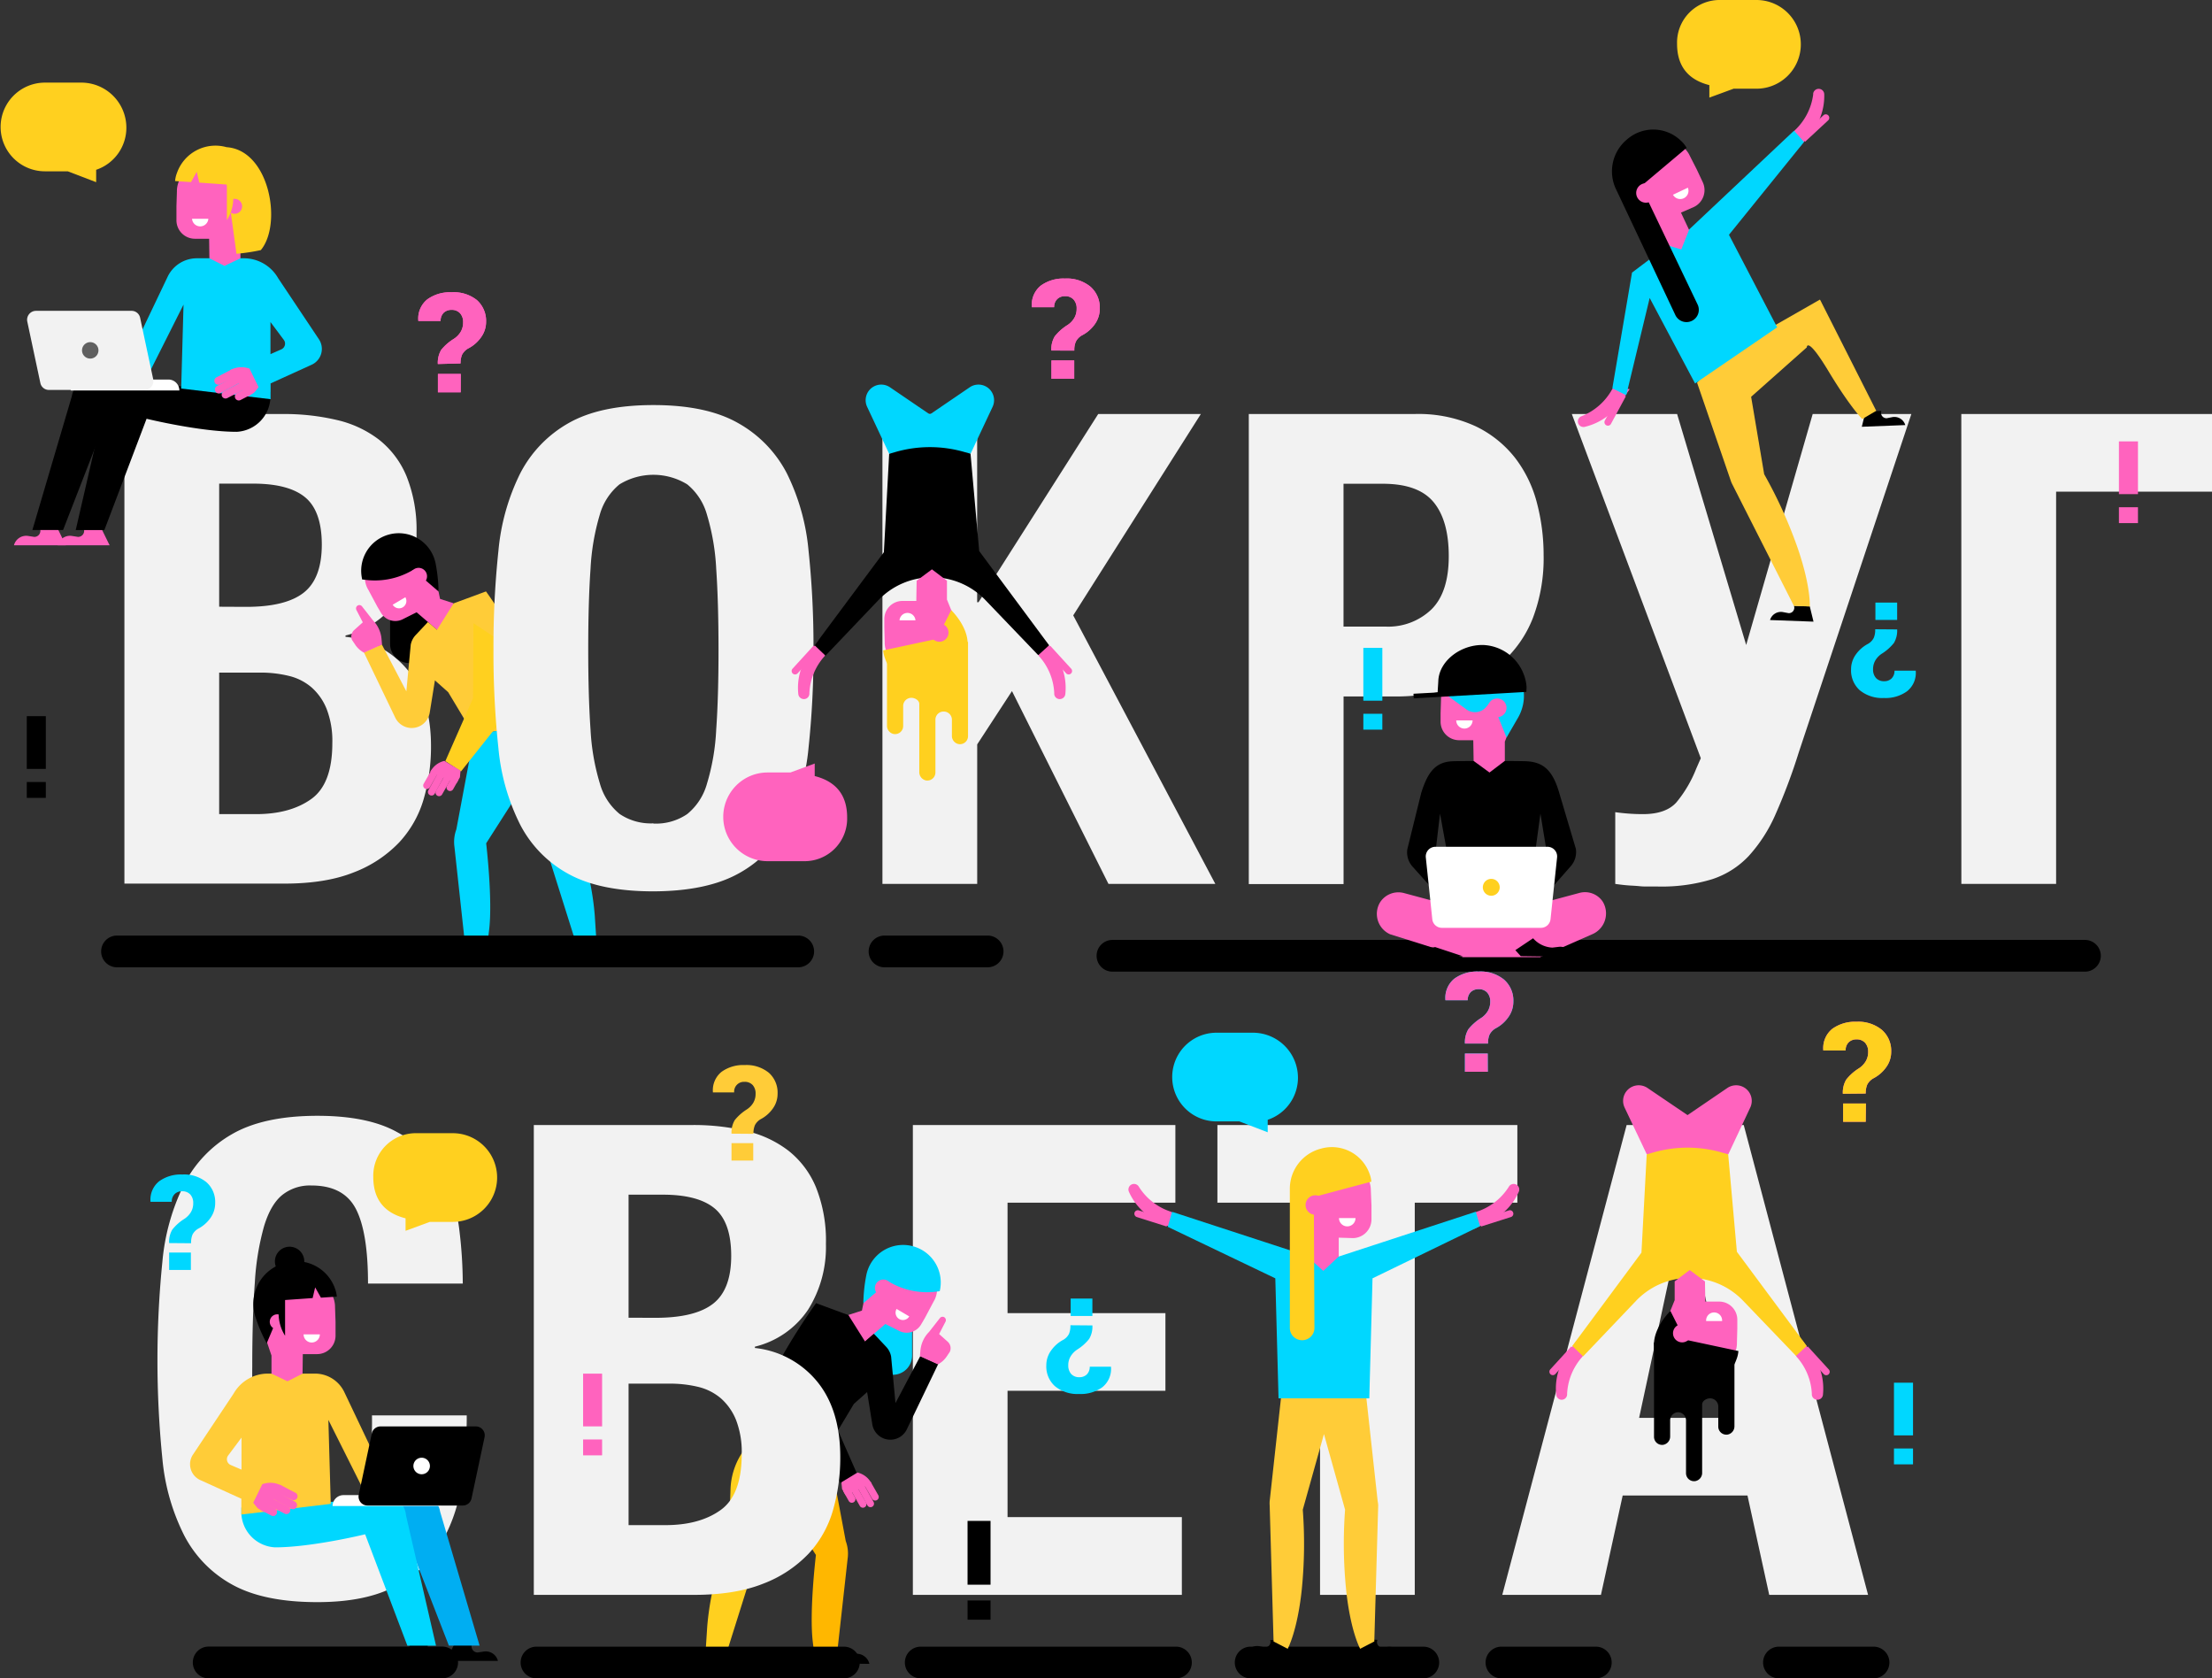 <svg xmlns="http://www.w3.org/2000/svg" viewBox="0 0 508.86 385.98"><rect x="0" y="0" width="508.86" height="385.98" fill="#333333" stroke="none"/><defs><style>.cls-2{fill:#f2f2f2}.cls-3{fill:#ff63be}.cls-4{fill:#fff}.cls-5{fill:#ffcc38}.cls-6{fill:#00d7ff}.cls-7{fill:#ffd01f}</style></defs><g style="isolation:isolate"><g id="Слой_2" data-name="Слой 2"><g id="Layer_1" data-name="Layer 1"><path class="cls-2" d="M28.62 95.22H65.1a52.63 52.63 0 0112.33 1.36 25.21 25.21 0 019.76 4.54 20.88 20.88 0 016.36 8.48 33.12 33.12 0 012.27 13 27 27 0 01-4.08 15 20.6 20.6 0 01-12.26 8.56v.3a21.41 21.41 0 0114.37 7.72q5.3 6.51 5.3 17.4a43.31 43.31 0 01-1.66 12.11 24.8 24.8 0 01-5.68 10.07 28.4 28.4 0 01-10.44 6.88q-6.44 2.58-16 2.58H28.62zm28 44.35q9.09 0 13.24-3.26t4.17-11q0-7.73-3.79-10.9t-11.95-3.18h-7.87v28.31zm2.27 47.67c5.25 0 9.48-1.16 12.72-3.48s4.84-6.61 4.84-12.86a20.44 20.44 0 00-1.29-7.8 13.07 13.07 0 00-3.48-5 12.44 12.44 0 00-5.22-2.65 27.2 27.2 0 00-6.66-.76h-9.38v32.54z"/><path d="M112.76 217.44l-1.25 1.39-12 .16a3 3 0 013.25-2.31l1.47.18a6.3 6.3 0 004.44-2.15zm25-1l-1.25 1.39-12 .16a3 3 0 013.25-2.31l1.47.18a6.3 6.3 0 004.44-2.15z"/><path d="M94.14 138.64h.15a4.4 4.4 0 014.4 4.4v9.46h-9V143a4.4 4.4 0 014.45-4.36z" transform="rotate(-180 94.215 145.57)"/><path class="cls-3" d="M84.71 135.61c-1.4-2.26-1-6.15 1.52-8.68a7.75 7.75 0 019.12-1.45l.5.26a7.73 7.73 0 013.93 5l1.45 7 3.1 1-.88 8.69-2.94-2.61-4.67-4-3 1.5a3.83 3.83 0 01-5.16-1.32l-.89-1.51z"/><path d="M83.64 133.3h-.31a8.63 8.63 0 015.92-10.3 8.64 8.64 0 0111 6.8 37.17 37.17 0 01.64 6.24l-5.81-5-.49.28a17.11 17.11 0 01-10.95 1.98z"/><path class="cls-4" d="M90.34 139.08a1.69 1.69 0 102.91-1.72"/><path class="cls-5" d="M93.48 159l1-10.68a4.43 4.43 0 011.14-2.26l2.82-3 2.09 1.79 3.82-6.08 7.45-2.75s12.45 17.17 14 27.3l.41 2.62-17.18 3.13-5.93-9.88-3.05-2.72-1.19 7.41a4.21 4.21 0 01-4.27 3.55 4.22 4.22 0 01-3.67-2.39l-7.21-15 4.1-1.87z"/><path class="cls-6" d="M132.27 216.17l-11.43-36.27s-10.13-6.37-11.49-10l-.3-.8 17.18-3.1 2.3 4.08a16.26 16.26 0 012.93 8.78l.38 11.65 1.73 4.41a64.71 64.71 0 013.25 15.57l.37 5.73z"/><path class="cls-6" d="M112.49 214.1l-.25 2.07h-5.37l-2.33-21.42a8.3 8.3 0 01.44-4l4.07-21.69 7.53-1.37 4.26 12.19-9 14.07s1.56 13.14.65 20.15z"/><path class="cls-3" d="M94.63 133.53a1.94 1.94 0 10.68-2.66 1.94 1.94 0 00-.68 2.66z"/><path class="cls-7" d="M114.67 147.14l2.88 15.81-11.5 14.47-3.6-2.37 6.37-14.47.1-17.25 5.75 3.81z"/><path class="cls-3" d="M83.73 150.1a5.53 5.53 0 01-2-1.8l-.73-1.08a2 2 0 01.46-2.3l2-1.79-1.47-2.84a.78.78 0 01.43-1.09.77.77 0 01.86.26l2.45 3.13.23.25a6.83 6.83 0 011.14 1.68 7 7 0 01.67 2.45l.11 1.26zm14.04 31.27a.82.82 0 01-.31-1.11l1.77-3.11 2-.22-2.35 4.13a.82.82 0 01-1.11.31zm1.09 1.48a.81.81 0 01-.31-1.1l2.68-4.82 1.41.8-2.64 4.81a.82.82 0 01-1.14.31z"/><path class="cls-3" d="M100.6 183a.82.82 0 01-.31-1.11l2.35-4.13 1.42.8-2.35 4.14a.81.81 0 01-1.11.3z"/><path class="cls-3" d="M103.13 181.82a.82.82 0 01-.31-1.11l1.24-2.18 1.41.81-1.23 2.18a.82.82 0 01-1.11.3z"/><path class="cls-3" d="M105 180.17l.8-1.4.15-1.54-3.7-2.22h-.09a4.85 4.85 0 00-3.16 2.48l-.12-.05z"/><path class="cls-2" d="M150.31 205q-12.26 0-19.53-4a27.1 27.1 0 01-11.12-11.35 49.1 49.1 0 01-5-17.56 206.68 206.68 0 01-1.14-22.78 207.71 207.71 0 011.14-22.62 50.14 50.14 0 015-17.79 28 28 0 0111.12-11.58q7.28-4.16 19.53-4.16t19.52 4.16A28 28 0 01181 108.84a50.14 50.14 0 015 17.79 207.71 207.71 0 011.14 22.62A206.68 206.68 0 01186 172a49.1 49.1 0 01-5 17.56 27.12 27.12 0 01-11.13 11.35q-7.3 4.04-19.56 4.09zm0-15.59a12.74 12.74 0 007.79-2.19 13.78 13.78 0 004.54-7 51.17 51.17 0 002.12-12.41q.54-7.64.53-18.54t-.53-18.46a52.17 52.17 0 00-2.12-12.41 13.79 13.79 0 00-4.54-7 14.91 14.91 0 00-15.59 0 13.85 13.85 0 00-4.54 7 52.68 52.68 0 00-2.12 12.41q-.53 7.56-.53 18.46t.53 18.54A51.66 51.66 0 00138 180.2a13.85 13.85 0 004.54 7 12.79 12.79 0 007.77 2.16zM203 95.22h21.79v43.29h.31l27.54-43.29h23.61l-29.36 46.31 32.69 61.76H255l-22.2-44.35-8 12.26v32.09H203zm84.28 0h38.14a31.41 31.41 0 0114 2.8 25.5 25.5 0 019.16 7.34 28.79 28.79 0 015 10.37 47 47 0 011.52 11.88 38.76 38.76 0 01-2.5 14.61 26.59 26.59 0 01-7 10.06 29.26 29.26 0 01-10.82 5.9 47.53 47.53 0 01-14.08 2h-11.62v43.14h-21.8zm31.48 48.89a14.35 14.35 0 0010.52-3.94q4-3.93 4-12.26 0-8.18-3.48-12.41t-11.65-4.24h-9.08v32.85zm62.66 59.78h-2.27c-.6 0-1.24 0-1.89-.07s-1.41-.11-2.27-.16-2-.17-3.41-.37v-16.5a45.34 45.34 0 006.36.45q5.3 0 7.72-2.72a28.4 28.4 0 004.54-7.72l1.06-2.42-29.67-79.16h24.22l15.89 53.12L417 95.22h22.7L413.81 173a133.78 133.78 0 01-5.37 14.31 35 35 0 01-6.13 9.53 20.12 20.12 0 01-8.48 5.38 39.73 39.73 0 01-12.41 1.67zm69.77-108.67h57.67v17.86H473v90.21h-21.8z"/><path d="M183.63 222.47H26.92a3.65 3.65 0 01-3.65-3.65 3.64 3.64 0 013.65-3.65h156.71a3.65 3.65 0 013.65 3.65 3.66 3.66 0 01-3.65 3.65zm296 1H255.92a3.65 3.65 0 01-3.65-3.65 3.64 3.64 0 013.65-3.65h223.71a3.65 3.65 0 013.65 3.65 3.66 3.66 0 01-3.65 3.65zm-252.43-1h-23.72a3.66 3.66 0 01-3.65-3.65 3.65 3.65 0 013.65-3.65h23.72a3.65 3.65 0 013.65 3.65 3.66 3.66 0 01-3.65 3.65z"/><path class="cls-6" d="M436.43 144.76a5.55 5.55 0 01-.74 3.11 11.07 11.07 0 01-2.66 2.39 4.75 4.75 0 00-1.57 1.55 3.93 3.93 0 00-.57 2.12 2.86 2.86 0 00.67 2 2.43 2.43 0 001.9.74 2.35 2.35 0 001.66-.61 2.41 2.41 0 00.7-1.81h4.89v.08a5.38 5.38 0 01-2 4.65 8.42 8.42 0 01-5.31 1.55 8.15 8.15 0 01-5.57-1.78 6.11 6.11 0 01-2-4.82 5.79 5.79 0 011.11-3.42 7.94 7.94 0 012.82-2.45 3.36 3.36 0 001.28-1.34 4.6 4.6 0 00.34-2zm-5-6.18h5v4h-5z"/><path class="cls-3" d="M100.72 83.72a5.78 5.78 0 01.78-3.26 11.59 11.59 0 012.79-2.46 5.11 5.11 0 001.65-1.62 4.17 4.17 0 00.6-2.24 3 3 0 00-.7-2.09 2.56 2.56 0 00-2-.78 2.53 2.53 0 00-1.75.64 2.57 2.57 0 00-.73 1.91h-5.13v-.1a5.65 5.65 0 012.07-4.87 8.88 8.88 0 015.58-1.63 8.55 8.55 0 015.81 1.78 6.38 6.38 0 012.13 5 6 6 0 01-1.17 3.59 8.15 8.15 0 01-3 2.58 3.57 3.57 0 00-1.35 1.41 4.88 4.88 0 00-.35 2zm5.26 6.5h-5.24V86H106z"/><path class="cls-3" d="M100.72 83.72a5.78 5.78 0 01.78-3.26 11.59 11.59 0 012.79-2.46 5.11 5.11 0 001.65-1.62 4.17 4.17 0 00.6-2.24 3 3 0 00-.7-2.09 2.56 2.56 0 00-2-.78 2.53 2.53 0 00-1.75.64 2.57 2.57 0 00-.73 1.91h-5.13v-.1a5.65 5.65 0 012.07-4.87 8.88 8.88 0 015.58-1.63 8.55 8.55 0 015.81 1.78 6.38 6.38 0 012.13 5 6 6 0 01-1.17 3.59 8.15 8.15 0 01-3 2.58 3.57 3.57 0 00-1.35 1.41 4.88 4.88 0 00-.35 2zm5.26 6.5h-5.24V86H106zm135.88-9.6a5.73 5.73 0 01.78-3.26 11.48 11.48 0 012.8-2.52 5 5 0 001.64-1.62 4.16 4.16 0 00.6-2.23 3 3 0 00-.7-2.09 2.55 2.55 0 00-2-.78 2.46 2.46 0 00-1.74.64 2.52 2.52 0 00-.74 1.9h-5.13v-.09a5.66 5.66 0 012.06-4.88 8.88 8.88 0 015.57-1.63 8.55 8.55 0 015.85 1.87A6.4 6.4 0 01253 71a6.1 6.1 0 01-1.16 3.59 8.25 8.25 0 01-3 2.57 3.52 3.52 0 00-1.35 1.42 4.82 4.82 0 00-.35 2.05zm5.26 6.49h-5.24V82.9h5.24z"/><path class="cls-3" d="M241.86 80.62a5.73 5.73 0 01.78-3.26 11.48 11.48 0 012.8-2.52 5 5 0 001.64-1.62 4.16 4.16 0 00.6-2.23 3 3 0 00-.7-2.09 2.55 2.55 0 00-2-.78 2.46 2.46 0 00-1.74.64 2.52 2.52 0 00-.74 1.9h-5.13v-.09a5.66 5.66 0 012.06-4.88 8.88 8.88 0 015.57-1.63 8.55 8.55 0 015.85 1.87A6.4 6.4 0 01253 71a6.1 6.1 0 01-1.16 3.59 8.25 8.25 0 01-3 2.57 3.52 3.52 0 00-1.35 1.42 4.82 4.82 0 00-.35 2.05zm5.26 6.49h-5.24V82.9h5.24zM194.88 188a9.79 9.79 0 01-10 10.06h-8.3a10.2 10.2 0 110-20.4h5.25l5.59-2.06v2.88c5.47 1.4 7.46 4.98 7.46 9.52z"/><path d="M10.54 176.84H6.16v-12.13h4.38zm0 6.66H6.16v-3.65h4.38z"/><path class="cls-6" d="M318 161.15h-4.37V149H318zm0 6.66h-4.37v-3.65H318z"/><path d="M358.56 181.9c-1.42-4.62-3.46-6.58-7.24-6.81-1.68-.11-15.71-.11-17.38 0-3.79.23-5.54 2.61-7 7.29l-3.19 12.93a4.91 4.91 0 001.2 4l4.32 4.82 2-17 3.71 20.3h16.63l2.76-20.3 2.77 16.87 4.2-4.78a4.92 4.92 0 001.18-4z"/><path class="cls-3" d="M331.51 160.48c-.05-3 2.58-6.43 6.38-7.44a8.6 8.6 0 019.55 3.78l.33.53a8.6 8.6 0 01.92 7l-2.51 6.21v4.43l-3.53 2.68L339 175l-.08-4.76h-3.33a4.26 4.26 0 01-4.19-4.24v-2z"/><path class="cls-4" d="M335 165.68a1.88 1.88 0 003.76 0"/><path class="cls-6" d="M346.57 169.63l2.62-4.52a9.67 9.67 0 00.83-1.82 9.77 9.77 0 00-5.93-12.45 6.29 6.29 0 00-.74-.22 9.68 9.68 0 00-11.76 6.1 6.67 6.67 0 00-.44 1.93l6.19 4.5a3.35 3.35 0 004.54-.55l1.26-1.5z"/><path class="cls-3" d="M342.27 162.8a2.15 2.15 0 102.15-2.16 2.15 2.15 0 00-2.15 2.16zm26.44 44.58a4.9 4.9 0 00-5.44-2l-9.39 2.52h-21.56l-9.39-2.52a5 5 0 00-5.43 2.11 5.13 5.13 0 002.29 7.38l16.76 5.27h17.74l12.12-5.33a5.21 5.21 0 002.3-7.43z"/><path d="M348.6 218.52l1.25 1.39 12 .16a3 3 0 00-3.25-2.31l-1.48.18a6.32 6.32 0 01-4.44-2.15zm-18.46-.71a4.7 4.7 0 01-1.08.13l-1.47-.18a3 3 0 00-3.25 2.31l12.21-.14z"/><path class="cls-4" d="M354.48 213.39h-22.79a2.22 2.22 0 01-2.2-2l-1.49-14.2a2.22 2.22 0 012.2-2.44H356a2.22 2.22 0 012.2 2.45l-1.51 14.21a2.22 2.22 0 01-2.21 1.98z"/><path class="cls-7" d="M345 204.07a1.94 1.94 0 11-1.94-1.94 1.94 1.94 0 011.94 1.94z"/><path d="M330.73 159.25c0-.53.13-2.07.16-2.91.37-4.48 5.22-8.08 10.26-8a10.42 10.42 0 019.47 7 9.46 9.46 0 01.56 2.73l-.05 1.06-25.91 1.48-.06-1.06z"/><path class="cls-7" d="M29.07 29.3A10.37 10.37 0 0018.64 19h-8.3a10.2 10.2 0 100 20.4h5.25l6.53 2.5v-2.85a10.2 10.2 0 006.95-9.75zM385.8 10.06A9.79 9.79 0 01395.77 0h8.3a10.2 10.2 0 110 20.4h-5.26l-5.58 2.05v-2.87c-5.44-1.38-7.43-4.96-7.43-9.52z"/><path d="M416.33 139.46l.86 3.51-10-.37a2.61 2.61 0 013-1.82l1.28.24a1.25 1.25 0 001.22-1.69zm12.83-44.82l-.86 3.51 10-.39a2.61 2.61 0 00-3-1.82l-1.27.25a1.26 1.26 0 01-1.23-1.69z"/><path class="cls-5" d="M418.67 68.9l-13.45 7.68-6.68 3.62-.62.64-.88.07L390.4 88l7.75 22.54a5.77 5.77 0 00.34.81l14.19 28 3.65.13s.31-4.56-2.89-13.74a105.29 105.29 0 00-7.6-16.68l-3-17.8 12.8-11.36s0-2.82 5 5.48 7.76 11 7.76 11l3.22-1.9-12.54-24.8a8.3 8.3 0 00-.41-.78z"/><path class="cls-3" d="M419.45 26.53l-5.28 4.91 1.09 1.16 5.28-4.9a.8.8 0 10-1.09-1.17z"/><path class="cls-3" d="M412.53 30.66l.3-.64a13.76 13.76 0 004.28-8.25v-.23a1.28 1.28 0 011.66-1.05 1.27 1.27 0 01.89 1.19 13.74 13.74 0 01-3.3 9.32l-2.47 2.88zm-43.34 66.06l3.43-6.34 1.4.76-3.42 6.34a.8.8 0 01-1.41-.76z"/><path class="cls-3" d="M371.45 89l-.54.45a13.81 13.81 0 01-6.91 6.2l-.22.09a1.28 1.28 0 00-.6 1.87 1.29 1.29 0 001.38.56 13.82 13.82 0 008.18-5.56l2.16-3.11z"/><path class="cls-6" d="M412.71 30.05l-24.17 22.76-13.1 9.88-4.53 26.62 3.2 1.59 5.39-22.37 10.44 19.66 18.89-12.91L397.74 54 415 32.66z"/><path class="cls-3" d="M388.73 35.83c-1.22-2.72-5.11-4.75-9-4a8.69 8.69 0 00-7.08 7.55l-.07.63a8.66 8.66 0 002.18 6.81l5.48 5.68 1.42 3.34 5.11 1.53 1.79-4.51-1.86-3.96 3-1.31a4.3 4.3 0 002-5.71L390.35 39z"/><path d="M389.17 73.81a2.82 2.82 0 001.34-3.81l-13-27.17L388 34a6.62 6.62 0 00-1.16-1.48 9.15 9.15 0 00-12.53-.47 9.51 9.51 0 00-2.56 11.45c.16.32 9.65 20.45 13.64 28.92a2.83 2.83 0 003.78 1.39z"/><path class="cls-4" d="M388.29 43.17a1.9 1.9 0 01-3.43 1.62"/><path class="cls-3" d="M380.67 43.43a2.24 2.24 0 11-3-1.07 2.25 2.25 0 013 1.07zM23.32 121.55l1.9 3.86H13.29a2.9 2.9 0 013.24-2.15l1.43.22a1.39 1.39 0 001.29-1.93h4.07z"/><path class="cls-3" d="M13.25 121.55l1.89 3.86H3.21a2.91 2.91 0 013.25-2.15l1.43.22a1.39 1.39 0 001.29-1.93h4.07z"/><path d="M14.51 121.9l10.55-27.14 12.11-6.13 13.74 7.42 3.85-5.9-15 1.66-20.09-4.55a5 5 0 00-3.14 3.85L7.45 121.9z"/><path d="M27 87.91a5 5 0 00-2.67 4l-6.91 30h6.59l9.71-25.6s12.29 3 20.72 3a8.18 8.18 0 007.77-7.77v-1.39z"/><path class="cls-6" d="M42.22 70.05l-.54 19.31 20.57 2.45v-3.63l9.41-4.28a4 4 0 001.69-5.9L64 64a9.09 9.09 0 00-7.9-4.6H45.3a7.45 7.45 0 00-6.74 4.26l-8.49 17.79L33.7 87zm20 11.4v-7.39l3.07 4.11a1.44 1.44 0 01-.58 2.18z"/><path class="cls-3" d="M40.7 44c-.05-3 2.57-6.41 6.35-7.42a8.57 8.57 0 019.51 3.76l.33.53a8.6 8.6 0 01.92 7l-2.5 7.38v4.15l-3.67 1.75-3.47-1.75-.06-4.49h-3.33a4.25 4.25 0 01-4.19-4.25v-3.22z"/><path class="cls-4" d="M44.18 50.32a1.88 1.88 0 003.75 0"/><path class="cls-3" d="M49.41 88a.9.9 0 01.39-1.22l3.5-1.82 2.34 1.15-5 2.27a.91.91 0 01-1.23-.38z"/><path class="cls-3" d="M49.54 90a.9.9 0 01.37-1.21l5.39-2.88.84 1.6-5.38 2.87a.89.89 0 01-1.22-.38z"/><path class="cls-3" d="M51.08 91.17a.91.91 0 01.38-1.17l4.68-2.44.83 1.6-4.67 2.39a.91.91 0 01-1.22-.38z"/><path class="cls-3" d="M54.13 91.61a.91.91 0 01.38-1.22L57 89.11l.83 1.6L55.34 92a.9.9 0 01-1.21-.39z"/><path class="cls-3" d="M56.87 91.2l1.13-.6a2.38 2.38 0 00.73-.61l.76-.95-2.11-4.3h-.1a5.39 5.39 0 00-4.38.41z"/><path class="cls-7" d="M52.12 33.85a9.39 9.39 0 00-11.41 5.92 6.48 6.48 0 00-.43 1.87l3.66.24 1.32-2.37.58 2.49 6.37.45 2.19 15.91a42.94 42.94 0 005.6-.84c5-6 2-23-7.88-23.67z"/><path class="cls-3" d="M52.26 47.44A1.72 1.72 0 1054 45.73a1.72 1.72 0 00-1.74 1.71z"/><path class="cls-7" d="M52.19 39.17v11.45A9.51 9.51 0 0053.54 44a16.82 16.82 0 00-1.35-4.83z"/><path class="cls-4" d="M16.26 89.8h25a2.51 2.51 0 00-2.51-2.51H16.26z"/><path class="cls-2" d="M11.3 89.68h21.94a2.05 2.05 0 002-2.48l-3-14.09a2 2 0 00-2-1.62H8.28a2.05 2.05 0 00-2 2.48l3 14.09a2 2 0 002.02 1.62z"/><path d="M18.87 80.58a1.89 1.89 0 101.89-1.89 1.89 1.89 0 00-1.89 1.89z" fill="#606060"/><path class="cls-7" d="M204.05 150.8v16.08a1.91 1.91 0 001.55 1.93 1.86 1.86 0 002.17-1.83v-4.64a1.88 1.88 0 011.88-1.85c.87 0 1.83.6 1.83 1.41v15.66a1.93 1.93 0 001.54 1.93 1.86 1.86 0 002.17-1.83v-12.11a1.87 1.87 0 012-1.9 1.87 1.87 0 011.79 1.88v3.67a1.91 1.91 0 001.55 1.93 1.85 1.85 0 002.16-1.83v-21.69z"/><path class="cls-6" d="M204.54 104.34h18.74l5.06-10.77a3.59 3.59 0 00-3.61-5.1 3.52 3.52 0 00-1.66.61l-9.16 6.24-9.16-6.24a3.6 3.6 0 00-1.66-.61 3.59 3.59 0 00-3.61 5.1z"/><path class="cls-3" d="M183.51 154.83l4.83-5.28-1.17-1.07-4.82 5.28a.79.79 0 101.16 1.07z"/><path class="cls-3" d="M190 150.19l-.24.65a13.61 13.61 0 00-3.56 8.5v.24a1.26 1.26 0 01-1.55 1.17 1.27 1.27 0 01-1-1.1 13.63 13.63 0 012.53-9.48l2.21-3zm55.23 4.64l-4.82-5.28 1.16-1.07 4.82 5.28a.79.79 0 11-1.16 1.07z"/><path class="cls-3" d="M238.72 150.19l.24.65a13.61 13.61 0 013.56 8.5v.24a1.26 1.26 0 001.55 1.17 1.27 1.27 0 001-1.1 13.63 13.63 0 00-2.53-9.48l-2.21-3z"/><path d="M241.34 148.41l-16.08-21.67-2-22.4L222 104a28.63 28.63 0 00-15.92-.07l-1.53.44-1.22 22.63-15.93 21.41 2.5 2.39 12.15-12.75a17.06 17.06 0 0112.29-5.28 17 17 0 0112.34 5.23l12.16 12.68z"/><path class="cls-3" d="M203.52 147.75c-.05 2.89 2.52 6.27 6.23 7.26a8.42 8.42 0 009.32-3.68l.32-.52a8.43 8.43 0 00.9-6.87l-2.45-6.06v-4.32l-3.45-2.62-3.52 2.62-.08 4.65h-3.25a4.17 4.17 0 00-4.11 4.17v1.93z"/><path class="cls-4" d="M206.93 142.67a1.84 1.84 0 013.67 0"/><path class="cls-7" d="M215.51 146.94l-12.33 2.64a6.5 6.5 0 00.43 1.88 9.43 9.43 0 0011.47 5.95 9.94 9.94 0 007.53-9.33c0-4.14-3.79-7.76-3.79-7.76z"/><path class="cls-3" d="M214 145.49a2.1 2.1 0 112.1 2.1 2.1 2.1 0 01-2.1-2.1zm277.83-31.84h-4.38v-12.13h4.38zm0 6.66h-4.38v-3.65h4.38z"/><path class="cls-2" d="M73 368.47q-12.26 0-19.53-4a27.13 27.13 0 01-11.11-11.37 49 49 0 01-5-17.55 226.67 226.67 0 010-45.41 50 50 0 015-17.78 28 28 0 0111.12-11.58q7.27-4.15 19.53-4.16 11.65 0 18.39 3.78a25.73 25.73 0 0110.06 9.6 33.42 33.42 0 014.17 12.56 104.41 104.41 0 01.83 12.64h-21.8q0-11.81-2.8-17.18t-10.21-5.37a10.18 10.18 0 00-6.74 2.2Q62.27 277 60.75 282a60.43 60.43 0 00-2.12 12.86q-.6 7.95-.6 19.45a187.7 187.7 0 00.83 19.83 43.8 43.8 0 002.57 11.73c1.16 2.78 2.62 4.64 4.39 5.6a12.62 12.62 0 006.18 1.41 14.4 14.4 0 005.37-1 9 9 0 004.27-3.88 25.71 25.71 0 002.87-8.33 75.53 75.53 0 001.06-14.15h21.8a97 97 0 01-1.37 16.69 36.89 36.89 0 01-5.07 13.62 25.91 25.91 0 01-10.44 9.23q-6.73 3.41-17.49 3.41zm137-109.73h60.39v17.86h-38.61V302h36.32v17.86h-36.32v29.06h40.1v17.88H210zm93.67 17.86h-23.61v-17.86h69v17.86h-23.6v90.2h-21.79zm70.53-17.86h26.94l28.6 108.06H407l-5-22.85h-28.71l-5 22.85h-22.7zm24.06 67.35l-10.44-48.59h-.3l-10.45 48.59z"/><path d="M186.75 381.11l1.25 1.4 12 .16a3 3 0 00-3.25-2.31l-1.47.18a6.29 6.29 0 01-4.44-2.16zm-25-1l1.25 1.4 12 .16a3 3 0 00-3.25-2.31l-1.47.18a6.29 6.29 0 01-4.44-2.16z"/><path class="cls-6" d="M200.82 302.32h9v9.46a4.4 4.4 0 01-4.4 4.4h-.15a4.4 4.4 0 01-4.4-4.4v-9.46h-.05z"/><path class="cls-3" d="M214.8 299.29c1.4-2.27 1-6.15-1.52-8.68a7.75 7.75 0 00-9.12-1.45l-.5.26a7.77 7.77 0 00-3.94 5l-1.44 7-3.1 1 .88 8.69 2.94-2.61 4.67-4 3 1.5a3.84 3.84 0 005.21-1.37l.89-1.51z"/><path class="cls-6" d="M215.87 297l.31-.05a8.62 8.62 0 00-5.93-10.26 8.63 8.63 0 00-11 6.8 36.15 36.15 0 00-.64 6.24l5.81-5 .49.28a17.11 17.11 0 0010.96 1.99z"/><path class="cls-4" d="M209.17 302.76a1.69 1.69 0 11-2.91-1.72"/><path d="M206 322.69l-1-10.68a4.43 4.43 0 00-1.14-2.26l-2.82-3-2.04 1.79-3.82-6.08-7.45-2.75s-12.45 17.17-14 27.29l-.41 2.63 17.18 3.13 5.93-9.88 3.05-2.72 1.19 7.41a4.2 4.2 0 004.27 3.54 4.19 4.19 0 003.67-2.38l7.21-15-4.1-1.87z"/><path class="cls-7" d="M167.24 379.85l11.43-36.27s10.13-6.37 11.49-10l.3-.8-17.18-3.13-2.3 4.08a16.26 16.26 0 00-2.93 8.78l-.38 11.65-1.73 4.41a64.71 64.71 0 00-3.25 15.57l-.37 5.73z"/><path d="M187 377.78l.25 2.07h5.37l2.38-21.42a8.3 8.3 0 00-.44-4l-4.07-21.69-7.53-1.38-4.26 12.2 9 14.07s-1.59 13.14-.7 20.15z" fill="#ffb700"/><path class="cls-3" d="M204.88 297.21a1.94 1.94 0 11-.68-2.66 2 2 0 01.68 2.66z"/><path d="M184.84 310.82l-2.88 15.81 11.5 14.47 3.6-2.37-6.37-14.47-.1-17.25-5.75 3.81z"/><path class="cls-3" d="M215.78 313.78a5.62 5.62 0 002-1.8l.72-1.08a2 2 0 00-.46-2.3l-2-1.79 1.47-2.84a.78.78 0 00-.43-1.09.77.77 0 00-.86.26l-2.45 3.13-.23.25a6.83 6.83 0 00-1.14 1.68 7 7 0 00-.67 2.45l-.11 1.26zM201.74 345a.82.82 0 00.31-1.11l-1.77-3.1-2-.23 2.35 4.14a.81.81 0 001.11.3zm-1.09 1.53a.81.81 0 00.31-1.1l-2.68-4.83-1.41.81 2.67 4.81a.82.82 0 001.11.31z"/><path class="cls-3" d="M198.91 346.65a.82.82 0 00.31-1.11l-2.35-4.13-1.42.8 2.35 4.14a.81.81 0 001.11.3z"/><path class="cls-3" d="M196.38 345.5a.82.82 0 00.31-1.11l-1.24-2.18-1.45.79 1.23 2.17a.82.82 0 001.15.33z"/><path class="cls-3" d="M194.51 343.84l-.8-1.39-.15-1.54 3.7-2.22h.09a4.85 4.85 0 013.12 2.46l.12-.05z"/><path d="M101.74 386H48a3.64 3.64 0 01-3.64-3.65 3.64 3.64 0 013.64-3.66h53.72a3.65 3.65 0 013.65 3.64 3.65 3.65 0 01-3.63 3.67zm92.39 0h-70.71a3.64 3.64 0 01-3.65-3.65 3.64 3.64 0 013.65-3.64h70.71a3.64 3.64 0 013.65 3.64 3.64 3.64 0 01-3.65 3.65zm76.4 0h-58.72a3.65 3.65 0 01-3.65-3.65 3.65 3.65 0 013.65-3.64h58.72a3.64 3.64 0 013.64 3.64 3.64 3.64 0 01-3.64 3.65zm56.89 0h-39.71a3.64 3.64 0 01-3.65-3.65 3.64 3.64 0 013.65-3.64h39.71a3.64 3.64 0 013.65 3.64 3.64 3.64 0 01-3.65 3.65zm39.69 0H345.4a3.65 3.65 0 01-3.65-3.65 3.65 3.65 0 013.65-3.64h21.71a3.64 3.64 0 013.65 3.64 3.64 3.64 0 01-3.65 3.65zm63.89 0h-21.76a3.65 3.65 0 01-3.65-3.65 3.65 3.65 0 013.65-3.64H431a3.65 3.65 0 013.65 3.64A3.65 3.65 0 01431 386z"/><path class="cls-6" d="M251.3 304.83a5.46 5.46 0 01-.75 3.11 10.87 10.87 0 01-2.66 2.39 4.91 4.91 0 00-1.56 1.55 3.85 3.85 0 00-.58 2.12 2.91 2.91 0 00.67 2 2.45 2.45 0 001.9.74 2.37 2.37 0 001.67-.61 2.41 2.41 0 00.7-1.81h4.89v.09a5.39 5.39 0 01-2 4.64 8.45 8.45 0 01-5.32 1.55 8.13 8.13 0 01-5.56-1.78 6.09 6.09 0 01-2-4.82 5.76 5.76 0 011.11-3.41 7.93 7.93 0 012.81-2.46 3.32 3.32 0 001.29-1.34 4.78 4.78 0 00.33-2zm-5-6.18h5v4h-5zM38.91 285.89a5.38 5.38 0 01.74-3.11 10.87 10.87 0 012.66-2.39 5 5 0 001.57-1.55 3.93 3.93 0 00.57-2.12 2.86 2.86 0 00-.67-2 2.45 2.45 0 00-1.9-.74 2.37 2.37 0 00-1.67.61 2.44 2.44 0 00-.7 1.81h-4.89v-.09a5.4 5.4 0 012-4.64 8.47 8.47 0 015.32-1.55 8.11 8.11 0 015.56 1.78 6.06 6.06 0 012 4.82 5.82 5.82 0 01-1.1 3.41 7.87 7.87 0 01-2.82 2.46 3.39 3.39 0 00-1.29 1.34 4.78 4.78 0 00-.33 2zm5 6.18h-5v-4h5zM337 240a5.79 5.79 0 01.78-3.27 11.8 11.8 0 012.79-2.51 5 5 0 001.65-1.62 4.16 4.16 0 00.6-2.23 3 3 0 00-.7-2.09 2.55 2.55 0 00-2-.78 2.5 2.5 0 00-1.75.64 2.55 2.55 0 00-.73 1.9h-5.13v-.09a5.67 5.67 0 012.07-4.88 8.88 8.88 0 015.58-1.63 8.55 8.55 0 015.85 1.87 6.39 6.39 0 012.13 5.06 6.06 6.06 0 01-1.17 3.59 8.21 8.21 0 01-2.95 2.57 3.57 3.57 0 00-1.35 1.41 4.9 4.9 0 00-.35 2.06zm5.26 6.49H337v-4.19h5.24z"/><path class="cls-3" d="M337 240a5.79 5.79 0 01.78-3.27 11.8 11.8 0 012.79-2.51 5 5 0 001.65-1.62 4.16 4.16 0 00.6-2.23 3 3 0 00-.7-2.09 2.55 2.55 0 00-2-.78 2.5 2.5 0 00-1.75.64 2.55 2.55 0 00-.73 1.9h-5.13v-.09a5.67 5.67 0 012.07-4.88 8.88 8.88 0 015.58-1.63 8.55 8.55 0 015.85 1.87 6.39 6.39 0 012.13 5.06 6.06 6.06 0 01-1.17 3.59 8.21 8.21 0 01-2.95 2.57 3.57 3.57 0 00-1.35 1.41 4.9 4.9 0 00-.35 2.06zm5.26 6.49H337v-4.19h5.24z"/><path d="M94.44 378.12L92.55 382h11.93a2.91 2.91 0 00-3.25-2.16l-1.43.22a1.39 1.39 0 01-1.29-1.93h-4.07z"/><path d="M104.52 378.12l-1.9 3.87h11.93a2.9 2.9 0 00-3.24-2.16l-1.43.22a1.39 1.39 0 01-1.29-1.93h-4.07z"/><path d="M103.26 378.47l-10.55-27.13-12.12-6.14-13.74 7.42-3.85-5.9 15 1.66 20.1-4.55a5 5 0 013.15 3.85l9.08 30.79z" fill="#00aef2"/><path class="cls-6" d="M90.73 344.48a5 5 0 012.66 4l6.91 30h-6.59L84 352.87s-12.29 3-20.71 3a8.17 8.17 0 01-7.77-7.76v-1.39z"/><path class="cls-5" d="M84.07 343.58l3.62-5.58-8.48-17.83a7.48 7.48 0 00-6.75-4.26H61.64a9.09 9.09 0 00-7.9 4.6l-9.33 14a4 4 0 001.69 5.9l9.42 4.28v3.63l20.57-2.45-.55-19.31zm-31-6.65a1.44 1.44 0 01-.58-2.19l3.07-4.11V338z"/><path class="cls-3" d="M77.07 300.52c0-2.95-2.57-6.4-6.36-7.42a8.59 8.59 0 00-9.51 3.76l-.32.53a8.56 8.56 0 00-.92 7l2.5 7.38v4.15l3.67 1.76 3.47-1.76.06-4.49H73a4.25 4.25 0 004.19-4.25V304z"/><path class="cls-4" d="M73.58 306.89a1.87 1.87 0 01-3.74 0"/><path class="cls-3" d="M68.35 344.54a.91.91 0 00-.38-1.22l-3.5-1.82-2.35 1.15 5 2.27a.9.9 0 001.23-.38z"/><path class="cls-3" d="M68.23 346.58a.91.91 0 00-.38-1.22l-5.39-2.87-.83 1.59L67 347a.89.89 0 001.23-.42z"/><path class="cls-3" d="M66.68 347.74a.91.91 0 00-.38-1.22l-4.67-2.44-.83 1.6 4.67 2.44a.9.9 0 001.21-.38zm-3.04.44a.89.89 0 00-.39-1.21l-2.45-1.29-.84 1.6 2.46 1.28a.9.9 0 001.22-.38z"/><path class="cls-3" d="M60.9 347.77l-1.15-.6a2.18 2.18 0 01-.74-.61l-.76-.95 2.11-4.3h.1a5.38 5.38 0 014.38.41z"/><path d="M65.64 290.42a9.41 9.41 0 0111.42 5.92 6.61 6.61 0 01.42 1.87l-3.65.24-1.33-2.37-.58 2.46-6.37.45-4.19 9.94a31.23 31.23 0 01-2.45-5.63 9.72 9.72 0 016.73-12.88z"/><path class="cls-3" d="M65.5 304a1.72 1.72 0 11-1.71-1.72A1.71 1.71 0 0165.5 304z"/><path d="M70 290.11a3.38 3.38 0 11-3.38-3.38 3.38 3.38 0 013.38 3.38zm-4.42 5.63v11.46a9.53 9.53 0 01-1.36-6.63 16.5 16.5 0 011.36-4.83z"/><path class="cls-4" d="M101.51 346.37h-25a2.51 2.51 0 012.49-2.51h22.5z"/><path d="M106.47 346.25H84.53a2.05 2.05 0 01-2-2.48l3-14.09a2.05 2.05 0 012-1.62h21.94a2.05 2.05 0 012 2.48l-3 14.09a2.05 2.05 0 01-2 1.62z"/><path class="cls-4" d="M98.9 337.16a1.9 1.9 0 11-1.9-1.9 1.9 1.9 0 011.9 1.9z"/><path class="cls-7" d="M85.87 270.68a9.79 9.79 0 0110-10.06h8.29a10.2 10.2 0 110 20.4h-5.28l-5.58 2.05v-2.87c-5.44-1.38-7.43-4.96-7.43-9.52z"/><path class="cls-3" d="M423.94 251.55a5.78 5.78 0 01.78-3.26 11.38 11.38 0 012.79-2.51 5 5 0 001.65-1.63 4.11 4.11 0 00.6-2.23 3 3 0 00-.7-2.09 2.56 2.56 0 00-2-.78 2.49 2.49 0 00-1.75.64 2.53 2.53 0 00-.73 1.9h-5.14v-.09a5.68 5.68 0 012.07-4.88 8.94 8.94 0 015.58-1.63 8.52 8.52 0 015.84 1.88 6.37 6.37 0 012.13 5 6 6 0 01-1.16 3.59 8.28 8.28 0 01-3 2.58 3.58 3.58 0 00-1.35 1.41 5 5 0 00-.35 2.05zm5.26 6.45H424v-4.21h5.25z"/><path class="cls-7" d="M423.94 251.55a5.78 5.78 0 01.78-3.26 11.38 11.38 0 012.79-2.51 5 5 0 001.65-1.63 4.11 4.11 0 00.6-2.23 3 3 0 00-.7-2.09 2.56 2.56 0 00-2-.78 2.49 2.49 0 00-1.75.64 2.53 2.53 0 00-.73 1.9h-5.14v-.09a5.68 5.68 0 012.07-4.88 8.94 8.94 0 015.58-1.63 8.52 8.52 0 015.84 1.88 6.37 6.37 0 012.13 5 6 6 0 01-1.16 3.59 8.28 8.28 0 01-3 2.58 3.58 3.58 0 00-1.35 1.41 5 5 0 00-.35 2.05zm5.26 6.45H424v-4.21h5.25z"/><path class="cls-6" d="M440.08 330.12h-4.38V318h4.38zm0 6.66h-4.38v-3.65h4.38z"/><path class="cls-3" d="M378.84 265.49h18.74l5.06-10.77a3.59 3.59 0 00-3.62-5.1 3.62 3.62 0 00-1.65.6l-9.16 6.24-9.21-6.24a3.62 3.62 0 00-1.65-.6 3.59 3.59 0 00-3.62 5.1zM357.81 316l4.82-5.28-1.17-1.06-4.82 5.28a.8.8 0 00.05 1.12.79.79 0 001.12-.06z"/><path class="cls-3" d="M364.32 311.33l-.25.65a13.75 13.75 0 00-3.56 8.51v.24a1.26 1.26 0 01-1.51 1.17 1.29 1.29 0 01-1-1.11 13.66 13.66 0 012.53-9.48l2.21-3.05zm55.2 4.67l-4.82-5.28 1.17-1.06 4.82 5.28a.79.79 0 11-1.17 1.06z"/><path class="cls-3" d="M413 311.33l.24.65a13.69 13.69 0 013.56 8.51v.24a1.28 1.28 0 001.56 1.17 1.29 1.29 0 001-1.11 13.71 13.71 0 00-2.53-9.48l-2.21-3.05z"/><path class="cls-7" d="M415.63 309.55l-16.07-21.66-2-22.4-1.29-.38a28.54 28.54 0 00-15.92-.06l-1.53.44-1.21 22.6-15.91 21.46 2.49 2.4 12.16-12.76a17 17 0 0112.29-5.28 17 17 0 0112.36 5.25l12.16 12.67z"/><path d="M399 312v16a1.93 1.93 0 01-1.55 1.93 1.86 1.86 0 01-2.17-1.83v-4.64a1.88 1.88 0 00-1.88-1.86c-.87 0-1.83.61-1.83 1.42v15.68a1.92 1.92 0 01-1.54 1.93 1.85 1.85 0 01-2.17-1.83v-12.11a1.86 1.86 0 00-1.86-1.89 1.86 1.86 0 00-1.79 1.87v3.68a1.93 1.93 0 01-1.55 1.93 1.85 1.85 0 01-2.16-1.83v-21.7z"/><path class="cls-3" d="M399.57 308.89c.05 2.89-2.52 6.27-6.23 7.27a8.41 8.41 0 01-9.32-3.69l-.32-.52a8.4 8.4 0 01-.9-6.86l2.45-6.07v-4.32l3.45-2.61 3.52 2.62.08 4.64h3.25a4.17 4.17 0 014.11 4.17v1.93z"/><path class="cls-4" d="M396.16 303.82a1.84 1.84 0 10-3.67 0"/><path d="M387.58 308.09l12.33 2.63a6.5 6.5 0 01-.43 1.88 9.44 9.44 0 01-11.47 6 10 10 0 01-7.53-9.34c0-4.14 3.79-7.76 3.79-7.76z"/><path class="cls-3" d="M389.07 306.63a2.1 2.1 0 10-2.1 2.1 2.1 2.1 0 002.1-2.1z"/><path class="cls-6" d="M298.59 247.8a10.37 10.37 0 00-10.44-10.29h-8.29a10.2 10.2 0 100 20.4h5.25l6.52 2.5v-2.87a10.21 10.21 0 006.96-9.74z"/><path d="M295.87 377.35l.82 3.52-10-.46a2.61 2.61 0 013-1.8l1.27.26a1.26 1.26 0 001.24-1.69zm17.35-.35l-1.1 3.44 10 .32a2.6 2.6 0 00-2.85-2l-1.29.16a1.26 1.26 0 01-1.1-1.78z"/><path class="cls-5" d="M316.93 345.27l-2.6-23.7-9-3.56-.82.32-.83-.32-9 3.56-2.6 23.7a6.47 6.47 0 000 .88l.9 31.37 3.25 1.68s2.22-4 3.24-13.66a105.35 105.35 0 00.23-18.33l4.87-17.39 4.86 17.39a105.35 105.35 0 00.23 18.33c1 9.67 3.24 13.66 3.24 13.66l3.25-1.68.9-31.37a6.47 6.47 0 00-.12-.88z"/><path class="cls-3" d="M347.1 278.38l-6.86 2.18.48 1.52 6.87-2.18a.8.8 0 00.51-1 .78.78 0 00-1-.52z"/><path class="cls-3" d="M339.09 279.16l.54-.45a13.74 13.74 0 007.38-5.63l.13-.21a1.29 1.29 0 011.95-.24 1.29 1.29 0 01.3 1.46 13.79 13.79 0 01-7 7l-3.39 1.56zm-77.09-.78l6.86 2.18-.48 1.52-6.87-2.18a.81.81 0 01-.52-1 .8.8 0 011.01-.52z"/><path class="cls-3" d="M270 279.16l-.54-.45a13.74 13.74 0 01-7.38-5.63l-.13-.21a1.29 1.29 0 00-1.95-.24 1.29 1.29 0 00-.3 1.46 13.79 13.79 0 007 7l3.46 1.55z"/><path class="cls-6" d="M339.5 278.68L307.94 289h-6.75l-31.56-10.3-1 3.45L293.38 294l.74 27.6H315l.74-27.6 24.73-12z"/><path class="cls-3" d="M315.35 273.7c0-3-2.6-6.49-6.43-7.51a8.68 8.68 0 00-9.63 3.81l-.33.53a8.71 8.71 0 00-.93 7.09l2.53 7.48-.13 3.63 4 3.56 3.54-3.31v-4.33l3.29.1a4.32 4.32 0 004.24-4.31v-3.21z"/><path class="cls-7" d="M299.55 308.23a2.82 2.82 0 002.83-2.84l-.14-30.11 13.23-3.51a6.33 6.33 0 00-.42-1.83 9.18 9.18 0 00-11.13-5.78 9.53 9.53 0 00-7.2 9.28v32a2.82 2.82 0 002.83 2.79z"/><path class="cls-4" d="M311.83 280.15a1.9 1.9 0 01-3.8 0"/><path class="cls-3" d="M304.82 277.14a2.24 2.24 0 11-2.24-2.24 2.24 2.24 0 012.24 2.24z"/><path d="M227.87 364.46h-5.29v-14.67h5.29zm0 8.05h-5.29v-4.42h5.29z"/><path class="cls-2" d="M122.8 258.74h36.48a52.63 52.63 0 0112.33 1.36 25.21 25.21 0 019.76 4.54 20.85 20.85 0 016.36 8.47 33 33 0 012.27 13 27.05 27.05 0 01-4.08 15.06 20.55 20.55 0 01-12.26 8.55v.3a21.45 21.45 0 0114.34 7.74q5.31 6.51 5.3 17.41a43.36 43.36 0 01-1.66 12.11 24.65 24.65 0 01-5.64 10.06 28.33 28.33 0 01-10.44 6.89q-6.44 2.58-16 2.57H122.8zm28 44.34q9.09 0 13.25-3.25t4.16-11q0-7.71-3.79-10.89t-11.95-3.18h-7.87v28.3zm2.27 47.68q7.88 0 12.72-3.48t4.84-12.87a20.42 20.42 0 00-1.29-7.79 13.19 13.19 0 00-3.48-5 12.55 12.55 0 00-5.22-2.65 27.71 27.71 0 00-6.66-.75h-9.38v32.54z"/><path class="cls-5" d="M168.28 260.73a5.57 5.57 0 01.74-3.11 11.27 11.27 0 012.66-2.39 4.82 4.82 0 001.57-1.54 4 4 0 00.57-2.13 2.88 2.88 0 00-.66-2 2.43 2.43 0 00-1.91-.75 2.25 2.25 0 00-2.36 2.43H164v-.09a5.42 5.42 0 012-4.65 8.48 8.48 0 015.31-1.55 8.14 8.14 0 015.57 1.78 6.11 6.11 0 012 4.82 5.77 5.77 0 01-1.11 3.42 7.84 7.84 0 01-2.82 2.45 3.44 3.44 0 00-1.28 1.35 4.74 4.74 0 00-.34 2zm5 6.18h-5v-4h5z"/><path class="cls-3" d="M138.51 328.05h-4.37v-12.13h4.37zm0 6.66h-4.37v-3.65h4.37z"/></g></g></g></svg>